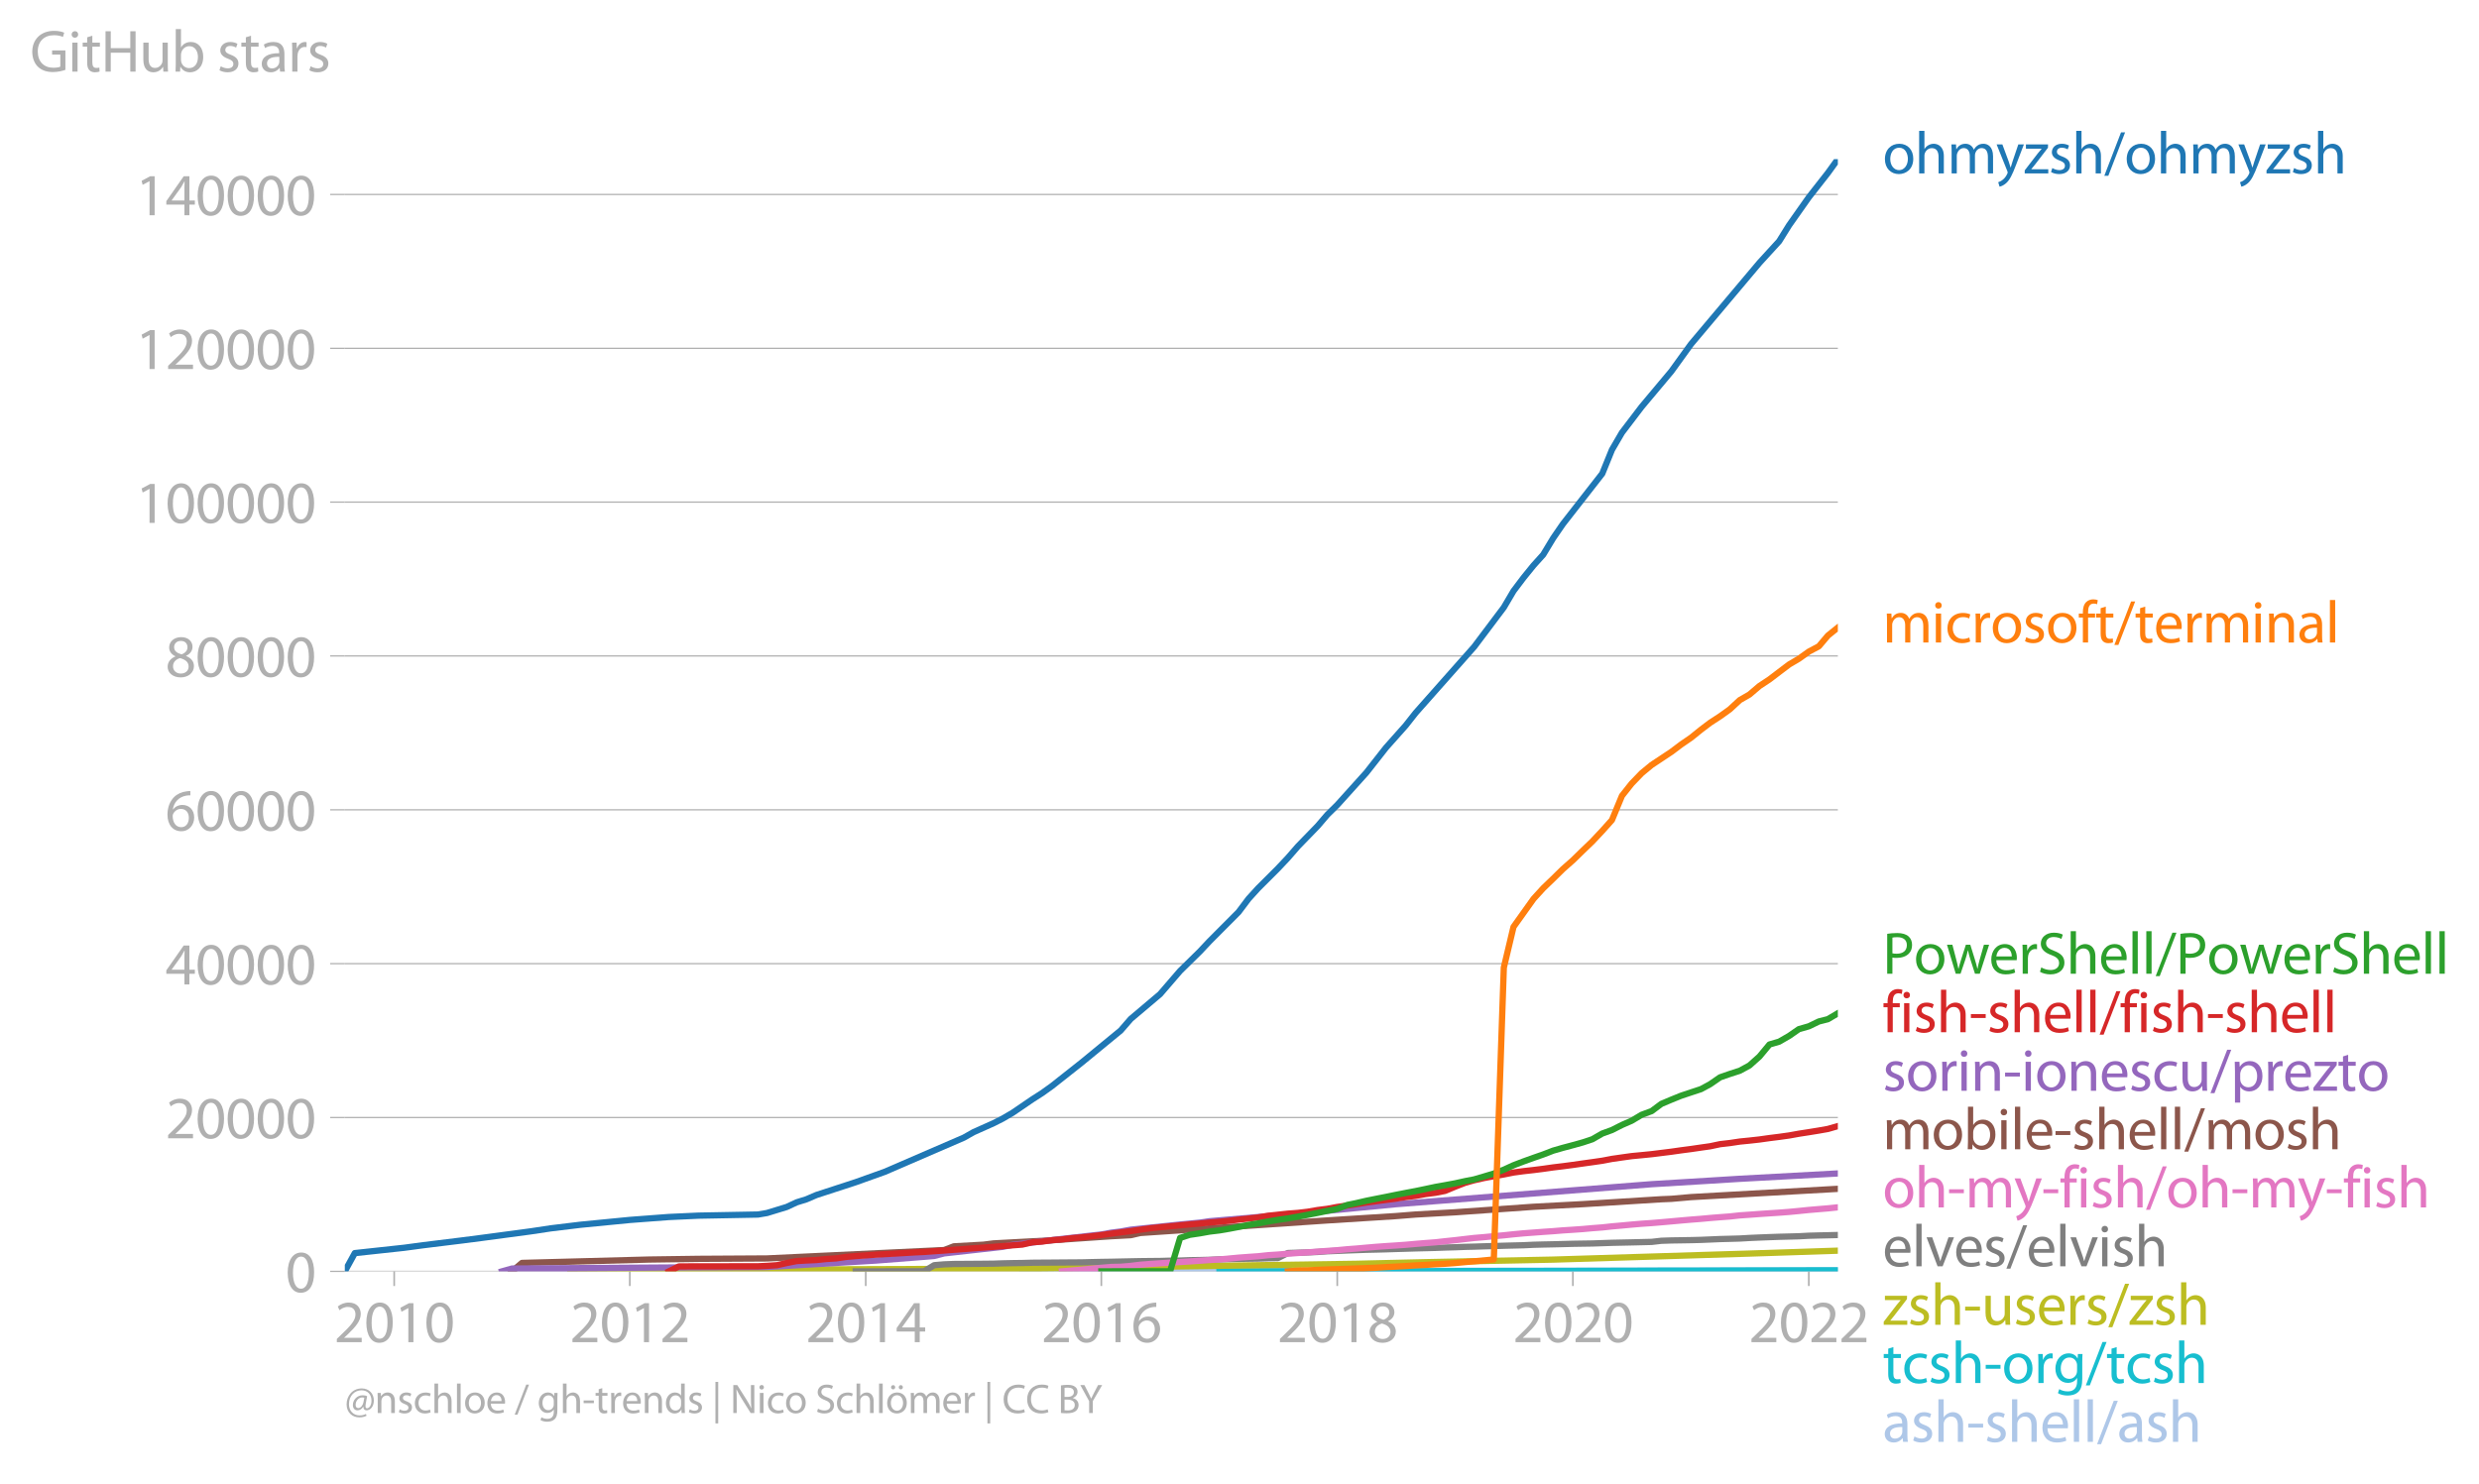 <svg xmlns:xlink="http://www.w3.org/1999/xlink" width="790.604" height="473.26" viewBox="0 0 592.953 354.945" xmlns="http://www.w3.org/2000/svg"><defs><style>*{stroke-linejoin:round;stroke-linecap:butt}</style></defs><g id="figure_1"><path d="M0 354.945h592.953V0H0v354.945z" style="fill:none" id="patch_1"/><g id="axes_1"><path d="M82.476 304.182h357.12V38.07H82.476v266.112z" style="fill:none" id="patch_2"/><g id="matplotlib.axis_1"><g id="xtick_1"><g id="line2d_1"><defs><path id="me3c51af475" d="M0 0v3.5" style="stroke:#b0b0b0;stroke-width:.4"/></defs><use xlink:href="#me3c51af475" x="94.288" y="304.182" style="fill:#b0b0b0;stroke:#b0b0b0;stroke-width:.4"/></g><g style="fill:#b0b0b0" transform="matrix(.14 0 0 -.14 79.924 321.122)" id="text_1"><defs><path id="MyriadPro-Regular-32" d="M2944 0v467H1075v13l333 307c877 845 1434 1466 1434 2234 0 595-378 1209-1274 1209-480 0-890-179-1178-422l180-397c192 160 505 352 883 352 621 0 825-390 825-813-6-627-486-1164-1548-2176L288 346V0h2656z" transform="scale(.016)"/><path id="MyriadPro-Regular-30" d="M1677 4230c-845 0-1447-768-1447-2163C243 691 794-70 1606-70c922 0 1447 780 1447 2195 0 1325-499 2105-1376 2105zm-32-435c582 0 845-672 845-1696 0-1062-276-1734-852-1734-512 0-844 614-844 1696 0 1133 358 1734 851 1734z" transform="scale(.016)"/><path id="MyriadPro-Regular-31" d="M1510 0h544v4160h-480l-908-486 108-429 724 390h12V0z" transform="scale(.016)"/></defs><use xlink:href="#MyriadPro-Regular-32"/><use xlink:href="#MyriadPro-Regular-30" x="51.3"/><use xlink:href="#MyriadPro-Regular-31" x="102.6"/><use xlink:href="#MyriadPro-Regular-30" x="153.9"/></g></g><g id="xtick_2"><use xlink:href="#me3c51af475" x="150.642" y="304.182" style="fill:#b0b0b0;stroke:#b0b0b0;stroke-width:.4" id="line2d_2"/><g style="fill:#b0b0b0" transform="matrix(.14 0 0 -.14 136.28 321.122)" id="text_2"><use xlink:href="#MyriadPro-Regular-32"/><use xlink:href="#MyriadPro-Regular-30" x="51.3"/><use xlink:href="#MyriadPro-Regular-31" x="102.6"/><use xlink:href="#MyriadPro-Regular-32" x="153.9"/></g></g><g id="xtick_3"><use xlink:href="#me3c51af475" x="207.075" y="304.182" style="fill:#b0b0b0;stroke:#b0b0b0;stroke-width:.4" id="line2d_3"/><g style="fill:#b0b0b0" transform="matrix(.14 0 0 -.14 192.711 321.122)" id="text_3"><defs><path id="MyriadPro-Regular-34" d="M2560 0v1133h582v441h-582v2586h-608L96 1504v-371h1933V0h531zM666 1574v13l1017 1415c115 192 218 371 346 614h19c-13-218-19-435-19-653V1574H666z" transform="scale(.016)"/></defs><use xlink:href="#MyriadPro-Regular-32"/><use xlink:href="#MyriadPro-Regular-30" x="51.3"/><use xlink:href="#MyriadPro-Regular-31" x="102.6"/><use xlink:href="#MyriadPro-Regular-34" x="153.9"/></g></g><g id="xtick_4"><use xlink:href="#me3c51af475" x="263.429" y="304.182" style="fill:#b0b0b0;stroke:#b0b0b0;stroke-width:.4" id="line2d_4"/><g style="fill:#b0b0b0" transform="matrix(.14 0 0 -.14 249.066 321.122)" id="text_4"><defs><path id="MyriadPro-Regular-36" d="M2662 4224c-102 0-243-6-409-32-525-64-986-275-1331-614-410-410-704-1056-704-1876C218 621 800-70 1690-70c864 0 1382 704 1382 1465 0 813-518 1344-1254 1344-461 0-807-217-1005-480h-19c96 685 563 1331 1446 1479 160 25 307 32 422 25v461zM1690 365c-589 0-903 505-916 1190 0 103 26 186 64 250 154 301 468 512 807 512 518 0 857-359 857-954s-326-998-806-998h-6z" transform="scale(.016)"/></defs><use xlink:href="#MyriadPro-Regular-32"/><use xlink:href="#MyriadPro-Regular-30" x="51.3"/><use xlink:href="#MyriadPro-Regular-31" x="102.6"/><use xlink:href="#MyriadPro-Regular-36" x="153.9"/></g></g><g id="xtick_5"><use xlink:href="#me3c51af475" x="319.861" y="304.182" style="fill:#b0b0b0;stroke:#b0b0b0;stroke-width:.4" id="line2d_5"/><g style="fill:#b0b0b0" transform="matrix(.14 0 0 -.14 305.498 321.122)" id="text_5"><defs><path id="MyriadPro-Regular-38" d="M1062 2170c-512-218-825-589-825-1114C237 448 762-70 1632-70c794 0 1414 486 1414 1209 0 506-320 871-838 1075v20c512 243 685 620 685 972 0 519-403 1024-1210 1024-729 0-1286-448-1286-1107 0-358 198-717 659-934l6-19zm583-1831c-531 0-851 371-832 794 0 397 262 717 749 857 563-160 915-403 915-908 0-423-327-743-832-743zm6 3488c506 0 704-345 704-678 0-378-275-634-633-755-480 128-794 352-794 768 0 358 256 665 723 665z" transform="scale(.016)"/></defs><use xlink:href="#MyriadPro-Regular-32"/><use xlink:href="#MyriadPro-Regular-30" x="51.3"/><use xlink:href="#MyriadPro-Regular-31" x="102.6"/><use xlink:href="#MyriadPro-Regular-38" x="153.9"/></g></g><g id="xtick_6"><use xlink:href="#me3c51af475" x="376.216" y="304.182" style="fill:#b0b0b0;stroke:#b0b0b0;stroke-width:.4" id="line2d_6"/><g style="fill:#b0b0b0" transform="matrix(.14 0 0 -.14 361.853 321.122)" id="text_6"><use xlink:href="#MyriadPro-Regular-32"/><use xlink:href="#MyriadPro-Regular-30" x="51.3"/><use xlink:href="#MyriadPro-Regular-32" x="102.6"/><use xlink:href="#MyriadPro-Regular-30" x="153.9"/></g></g><g id="xtick_7"><use xlink:href="#me3c51af475" x="432.648" y="304.182" style="fill:#b0b0b0;stroke:#b0b0b0;stroke-width:.4" id="line2d_7"/><g style="fill:#b0b0b0" transform="matrix(.14 0 0 -.14 418.285 321.122)" id="text_7"><use xlink:href="#MyriadPro-Regular-32"/><use xlink:href="#MyriadPro-Regular-30" x="51.3"/><use xlink:href="#MyriadPro-Regular-32" x="102.6"/><use xlink:href="#MyriadPro-Regular-32" x="153.9"/></g></g></g><g id="matplotlib.axis_2"><g id="ytick_1"><path d="M82.476 304.182h357.12" clip-path="url(#pe8c9950549)" style="fill:none;stroke:#b0b0b0;stroke-width:.3;stroke-linecap:square" id="line2d_8"/><g id="line2d_9"><defs><path id="m5cccddf9e4" d="M0 0h-3.5" style="stroke:#b0b0b0;stroke-width:.3"/></defs><use xlink:href="#m5cccddf9e4" x="82.476" y="304.182" style="fill:#b0b0b0;stroke:#b0b0b0;stroke-width:.3"/></g><use xlink:href="#MyriadPro-Regular-30" style="fill:#b0b0b0" transform="matrix(.14 0 0 -.14 68.295 309.152)" id="text_8"/></g><g id="ytick_2"><path d="M82.476 267.373h357.12" clip-path="url(#pe8c9950549)" style="fill:none;stroke:#b0b0b0;stroke-width:.3;stroke-linecap:square" id="line2d_10"/><use xlink:href="#m5cccddf9e4" x="82.476" y="267.373" style="fill:#b0b0b0;stroke:#b0b0b0;stroke-width:.3" id="line2d_11"/><g style="fill:#b0b0b0" transform="matrix(.14 0 0 -.14 39.568 272.343)" id="text_9"><use xlink:href="#MyriadPro-Regular-32"/><use xlink:href="#MyriadPro-Regular-30" x="51.3"/><use xlink:href="#MyriadPro-Regular-30" x="102.6"/><use xlink:href="#MyriadPro-Regular-30" x="153.9"/><use xlink:href="#MyriadPro-Regular-30" x="205.2"/></g></g><g id="ytick_3"><path d="M82.476 230.565h357.12" clip-path="url(#pe8c9950549)" style="fill:none;stroke:#b0b0b0;stroke-width:.3;stroke-linecap:square" id="line2d_12"/><use xlink:href="#m5cccddf9e4" x="82.476" y="230.565" style="fill:#b0b0b0;stroke:#b0b0b0;stroke-width:.3" id="line2d_13"/><g style="fill:#b0b0b0" transform="matrix(.14 0 0 -.14 39.568 235.535)" id="text_10"><use xlink:href="#MyriadPro-Regular-34"/><use xlink:href="#MyriadPro-Regular-30" x="51.3"/><use xlink:href="#MyriadPro-Regular-30" x="102.6"/><use xlink:href="#MyriadPro-Regular-30" x="153.9"/><use xlink:href="#MyriadPro-Regular-30" x="205.2"/></g></g><g id="ytick_4"><path d="M82.476 193.756h357.12" clip-path="url(#pe8c9950549)" style="fill:none;stroke:#b0b0b0;stroke-width:.3;stroke-linecap:square" id="line2d_14"/><use xlink:href="#m5cccddf9e4" x="82.476" y="193.756" style="fill:#b0b0b0;stroke:#b0b0b0;stroke-width:.3" id="line2d_15"/><g style="fill:#b0b0b0" transform="matrix(.14 0 0 -.14 39.568 198.726)" id="text_11"><use xlink:href="#MyriadPro-Regular-36"/><use xlink:href="#MyriadPro-Regular-30" x="51.3"/><use xlink:href="#MyriadPro-Regular-30" x="102.6"/><use xlink:href="#MyriadPro-Regular-30" x="153.9"/><use xlink:href="#MyriadPro-Regular-30" x="205.2"/></g></g><g id="ytick_5"><path d="M82.476 156.948h357.12" clip-path="url(#pe8c9950549)" style="fill:none;stroke:#b0b0b0;stroke-width:.3;stroke-linecap:square" id="line2d_16"/><use xlink:href="#m5cccddf9e4" x="82.476" y="156.948" style="fill:#b0b0b0;stroke:#b0b0b0;stroke-width:.3" id="line2d_17"/><g style="fill:#b0b0b0" transform="matrix(.14 0 0 -.14 39.568 161.918)" id="text_12"><use xlink:href="#MyriadPro-Regular-38"/><use xlink:href="#MyriadPro-Regular-30" x="51.3"/><use xlink:href="#MyriadPro-Regular-30" x="102.6"/><use xlink:href="#MyriadPro-Regular-30" x="153.9"/><use xlink:href="#MyriadPro-Regular-30" x="205.2"/></g></g><g id="ytick_6"><path d="M82.476 120.14h357.12" clip-path="url(#pe8c9950549)" style="fill:none;stroke:#b0b0b0;stroke-width:.3;stroke-linecap:square" id="line2d_18"/><use xlink:href="#m5cccddf9e4" x="82.476" y="120.14" style="fill:#b0b0b0;stroke:#b0b0b0;stroke-width:.3" id="line2d_19"/><g style="fill:#b0b0b0" transform="matrix(.14 0 0 -.14 32.387 125.11)" id="text_13"><use xlink:href="#MyriadPro-Regular-31"/><use xlink:href="#MyriadPro-Regular-30" x="51.3"/><use xlink:href="#MyriadPro-Regular-30" x="102.6"/><use xlink:href="#MyriadPro-Regular-30" x="153.9"/><use xlink:href="#MyriadPro-Regular-30" x="205.2"/><use xlink:href="#MyriadPro-Regular-30" x="256.5"/></g></g><g id="ytick_7"><path d="M82.476 83.331h357.12" clip-path="url(#pe8c9950549)" style="fill:none;stroke:#b0b0b0;stroke-width:.3;stroke-linecap:square" id="line2d_20"/><use xlink:href="#m5cccddf9e4" x="82.476" y="83.331" style="fill:#b0b0b0;stroke:#b0b0b0;stroke-width:.3" id="line2d_21"/><g style="fill:#b0b0b0" transform="matrix(.14 0 0 -.14 32.387 88.301)" id="text_14"><use xlink:href="#MyriadPro-Regular-31"/><use xlink:href="#MyriadPro-Regular-32" x="51.3"/><use xlink:href="#MyriadPro-Regular-30" x="102.6"/><use xlink:href="#MyriadPro-Regular-30" x="153.9"/><use xlink:href="#MyriadPro-Regular-30" x="205.2"/><use xlink:href="#MyriadPro-Regular-30" x="256.5"/></g></g><g id="ytick_8"><path d="M82.476 46.523h357.12" clip-path="url(#pe8c9950549)" style="fill:none;stroke:#b0b0b0;stroke-width:.3;stroke-linecap:square" id="line2d_22"/><use xlink:href="#m5cccddf9e4" x="82.476" y="46.523" style="fill:#b0b0b0;stroke:#b0b0b0;stroke-width:.3" id="line2d_23"/><g style="fill:#b0b0b0" transform="matrix(.14 0 0 -.14 32.387 51.493)" id="text_15"><use xlink:href="#MyriadPro-Regular-31"/><use xlink:href="#MyriadPro-Regular-34" x="51.3"/><use xlink:href="#MyriadPro-Regular-30" x="102.6"/><use xlink:href="#MyriadPro-Regular-30" x="153.9"/><use xlink:href="#MyriadPro-Regular-30" x="205.2"/><use xlink:href="#MyriadPro-Regular-30" x="256.5"/></g></g><g style="fill:#b0b0b0" transform="matrix(.14 0 0 -.14 7.2 17.14)" id="text_16"><defs><path id="MyriadPro-Regular-47" d="M3770 2266H2349v-448h877V531c-128-64-378-115-743-115-1005 0-1664 646-1664 1741 0 1081 685 1734 1735 1734 435 0 723-83 953-185l135 454c-186 90-576 198-1076 198-1446 0-2329-940-2336-2227 0-672 231-1248 602-1606 422-403 960-570 1613-570 582 0 1075 147 1325 237v2074z" transform="scale(.016)"/><path id="MyriadPro-Regular-69" d="M1030 0v3098H467V0h563zM749 4320c-205 0-352-154-352-352 0-192 141-346 339-346 224 0 365 154 358 346 0 198-134 352-345 352z" transform="scale(.016)"/><path id="MyriadPro-Regular-74" d="M595 3667v-569H115v-429h480V979c0-365 58-640 218-806C947 19 1158-70 1421-70c217 0 390 38 499 83l-26 422c-83-25-172-38-326-38-314 0-422 217-422 601v1671h806v429h-806v742l-551-173z" transform="scale(.016)"/><path id="MyriadPro-Regular-48" d="M486 4314V0h557v2022h2087V0h563v4314h-563V2509H1043v1805H486z" transform="scale(.016)"/><path id="MyriadPro-Regular-75" d="M3059 3098h-563V1197c0-103-19-205-51-288-103-250-365-512-743-512-512 0-691 397-691 985v1716H448V1286C448 198 1030-70 1517-70c550 0 877 326 1024 576h13l32-506h499c-19 243-26 525-26 845v2253z" transform="scale(.016)"/><path id="MyriadPro-Regular-62" d="M467 800c0-275-13-589-25-800h486l26 512h19c230-410 589-582 1037-582 691 0 1388 550 1388 1657 7 941-537 1581-1305 1581-499 0-858-224-1056-570h-13v1946H467V800zm557 998c0 90 19 167 32 231 115 429 474 691 858 691 601 0 921-531 921-1152 0-710-352-1190-941-1190-409 0-736 268-844 659-13 64-26 134-26 205v556z" transform="scale(.016)"/><path id="MyriadPro-Regular-73" d="M250 147C467 19 781-70 1120-70c736 0 1158 390 1158 934 0 461-275 730-812 934-404 154-589 269-589 525 0 231 185 423 518 423 288 0 512-103 634-180l141 410c-173 102-448 192-762 192-666 0-1069-410-1069-909 0-371 263-678 819-877 416-153 576-300 576-569 0-256-192-461-601-461-282 0-576 115-743 224L250 147z" transform="scale(.016)"/><path id="MyriadPro-Regular-61" d="M2643 1901c0 621-230 1267-1177 1267-391 0-762-109-1018-275l128-371c218 140 518 230 806 230 634 0 704-461 704-717v-64C890 1978 224 1568 224 819c0-448 320-889 947-889 442 0 775 217 947 460h20l44-390h512c-38 211-51 474-51 742v1159zm-544-858c0-57-13-121-32-179-89-262-345-518-749-518-288 0-531 172-531 537 0 602 698 711 1312 698v-538z" transform="scale(.016)"/><path id="MyriadPro-Regular-72" d="M467 0h557v1651c0 96 13 186 26 263 76 422 358 723 755 723 77 0 134-7 192-19v531c-51 13-96 19-160 19-378 0-717-262-858-678h-25l-20 608H442c19-288 25-602 25-967V0z" transform="scale(.016)"/></defs><use xlink:href="#MyriadPro-Regular-47"/><use xlink:href="#MyriadPro-Regular-69" x="64.6"/><use xlink:href="#MyriadPro-Regular-74" x="88"/><use xlink:href="#MyriadPro-Regular-48" x="121.1"/><use xlink:href="#MyriadPro-Regular-75" x="186.3"/><use xlink:href="#MyriadPro-Regular-62" x="241.4"/><use xlink:href="#MyriadPro-Regular-20" x="298.3"/><use xlink:href="#MyriadPro-Regular-73" x="319.5"/><use xlink:href="#MyriadPro-Regular-74" x="359.1"/><use xlink:href="#MyriadPro-Regular-61" x="392.2"/><use xlink:href="#MyriadPro-Regular-72" x="440.4"/><use xlink:href="#MyriadPro-Regular-73" x="473.1"/></g></g><path d="m244.516 304.182 2.393-.002h11.811l2.316-.002h4.787l2.238-.004 2.393-.079h4.71l2.316-.002 2.393-.001h4.709l2.393-.006 2.316-.002 2.393-.002 2.393-.002 2.162-.001 2.393-.002 2.316-.002 2.393-.002 2.316-.004 2.393-.003h2.393l2.316-.002 2.393-.002 2.316-.002 2.393-.002 2.394-.001 2.161-.006 2.393-.005 2.316-.004H338.621l2.316-.002 2.393-.004h2.316l2.393-.002 2.393-.001h4.555l2.316-.002 2.393-.004h2.316l2.393-.002 2.393-.002 2.316-.001h2.393l2.316-.002 2.393-.002h2.393l2.24-.004 2.392-.003h2.316l2.393-.006 2.316-.002 2.394-.002 2.393-.005 2.316-.004h2.393l2.316-.002 2.393-.002 2.393-.003 2.162-.006 2.393-.005 2.316-.002 2.393-.004 2.316-.002h2.393l2.393-.003 2.316-.002 2.393-.002 2.316-.002 2.393-.002 2.394-.007h2.161l2.393-.002" clip-path="url(#pe8c9950549)" style="fill:none;stroke:#aec7e8;stroke-width:1.5;stroke-linecap:square" id="line2d_24"/><path d="m291.684 304.182 2.393-.002 2.162-.002h2.393l2.316-.002 2.393-.003h2.316l2.393-.006h2.393l2.316-.002 2.393-.005 2.316-.01 2.393-.001 2.394-.004 2.161-.002 2.393-.002 2.316-.002 2.393-.005h7.103l2.316-.004 2.393-.005 2.316-.006 2.393-.01 2.393-.003 2.162-.005 2.393-.002 2.316-.004 2.393-.007 2.316-.004 2.393-.002 2.393-.002 2.316-.003 2.393-.008 2.316-.003 2.393-.004 2.393-.005 2.24-.004 2.392-.007 2.316-.002 2.393-.008 2.316-.002 2.394-.009 2.393-.01 2.316-.003 2.393-.001 2.316-.002 2.393-.002 2.393-.013 2.162-.007 2.393-.006 2.316-.004 2.393-.009 2.316-.005 2.393-.006 2.393-.004 2.316-.005 2.393-.004 2.316-.01 2.393-.003 2.394-.003 2.161-.004 2.393-.004" clip-path="url(#pe8c9950549)" style="fill:none;stroke:#17becf;stroke-width:1.5;stroke-linecap:square" id="line2d_25"/><path d="m136.438 304.182 2.393-.29 96.421-.323 25.784-.276 63.38-.919 16.52-.386 30.571-.615 35.357-1.09 11.58-.353 21.152-.697h0" clip-path="url(#pe8c9950549)" style="fill:none;stroke:#bcbd22;stroke-width:1.5;stroke-linecap:square" id="line2d_26"/><g style="fill:#1f77b4" transform="matrix(.14 0 0 -.14 450.31 41.493)" id="text_17"><defs><path id="MyriadPro-Regular-6f" d="M1779 3168c-857 0-1536-608-1536-1645C243 544 890-70 1728-70c749 0 1542 499 1542 1644 0 948-601 1594-1491 1594zm-13-422c666 0 928-666 928-1191 0-697-403-1203-940-1203-551 0-941 512-941 1190 0 589 288 1204 953 1204z" transform="scale(.016)"/><path id="MyriadPro-Regular-68" d="M467 0h563v1869c0 109 7 192 39 269 102 307 390 563 755 563 531 0 717-423 717-922V0h563v1843c0 1069-666 1325-1082 1325-211 0-409-64-576-160-172-96-313-237-403-397h-13v1933H467V0z" transform="scale(.016)"/><path id="MyriadPro-Regular-6d" d="M467 0h551v1869c0 96 12 192 44 275 90 282 346 563 698 563 429 0 646-358 646-851V0h551v1914c0 102 19 204 45 281 96 275 345 512 665 512 455 0 672-358 672-953V0h551v1824c0 1075-608 1344-1018 1344-294 0-499-77-685-218-128-96-249-230-345-403h-13c-135 365-455 621-877 621-512 0-800-275-973-570h-19l-26 500H442c19-256 25-519 25-839V0z" transform="scale(.016)"/><path id="MyriadPro-Regular-79" d="M58 3098 1203 243c26-70 39-115 39-147s-20-77-45-134c-128-288-320-506-474-628-166-140-352-230-493-275l141-473c141 25 416 121 691 364 384 333 660 877 1063 1940l845 2208h-596l-614-1818c-77-224-141-461-198-646h-13c-51 185-128 428-199 633L672 3098H58z" transform="scale(.016)"/><path id="MyriadPro-Regular-7a" d="M115 0h2515v448H819v13c141 160 269 313 397 486l1382 1799 7 352H243v-455h1677v-13c-141-166-269-313-403-480L115 326V0z" transform="scale(.016)"/><path id="MyriadPro-Regular-2f" d="m422-256 1792 4640h-435L-6-256h428z" transform="scale(.016)"/></defs><use xlink:href="#MyriadPro-Regular-6f"/><use xlink:href="#MyriadPro-Regular-68" x="54.9"/><use xlink:href="#MyriadPro-Regular-6d" x="110.4"/><use xlink:href="#MyriadPro-Regular-79" x="193.8"/><use xlink:href="#MyriadPro-Regular-7a" x="240.9"/><use xlink:href="#MyriadPro-Regular-73" x="283.7"/><use xlink:href="#MyriadPro-Regular-68" x="323.3"/><use xlink:href="#MyriadPro-Regular-2f" x="378.8"/><use xlink:href="#MyriadPro-Regular-6f" x="413.1"/><use xlink:href="#MyriadPro-Regular-68" x="468"/><use xlink:href="#MyriadPro-Regular-6d" x="523.5"/><use xlink:href="#MyriadPro-Regular-79" x="606.9"/><use xlink:href="#MyriadPro-Regular-7a" x="654"/><use xlink:href="#MyriadPro-Regular-73" x="696.8"/><use xlink:href="#MyriadPro-Regular-68" x="736.4"/></g><g style="fill:#ff7f0e" transform="matrix(.14 0 0 -.14 450.31 153.732)" id="text_18"><defs><path id="MyriadPro-Regular-63" d="M2579 538c-160-71-371-154-691-154-614 0-1075 442-1075 1158 0 647 384 1172 1094 1172 307 0 519-71 653-148l128 436c-154 76-448 160-781 160-1011 0-1664-692-1664-1645C243 570 851-70 1786-70c416 0 742 108 889 185l-96 423z" transform="scale(.016)"/><path id="MyriadPro-Regular-66" d="M1082 0v2669h748v429h-748v166c0 474 121 896 601 896 160 0 275-32 359-70l76 435c-108 45-281 89-480 89-262 0-544-83-755-288-262-249-358-646-358-1081v-147H90v-429h435V0h557z" transform="scale(.016)"/><path id="MyriadPro-Regular-65" d="M2957 1446c6 58 19 148 19 263 0 569-269 1459-1280 1459-902 0-1453-736-1453-1670C243 563 813-70 1766-70c493 0 832 108 1031 198l-96 403c-211-89-455-160-858-160-563 0-1049 314-1062 1075h2176zM787 1850c45 390 295 915 864 915 634 0 787-557 781-915H787z" transform="scale(.016)"/><path id="MyriadPro-Regular-6e" d="M467 0h563v1862c0 96 13 192 39 263 96 313 384 576 755 576 531 0 717-416 717-915V0h563v1850c0 1062-666 1318-1094 1318-512 0-871-288-1024-582h-13l-32 512H442c19-256 25-519 25-839V0z" transform="scale(.016)"/><path id="MyriadPro-Regular-6c" d="M467 0h563v4544H467V0z" transform="scale(.016)"/></defs><use xlink:href="#MyriadPro-Regular-6d"/><use xlink:href="#MyriadPro-Regular-69" x="83.4"/><use xlink:href="#MyriadPro-Regular-63" x="106.8"/><use xlink:href="#MyriadPro-Regular-72" x="151.6"/><use xlink:href="#MyriadPro-Regular-6f" x="184.3"/><use xlink:href="#MyriadPro-Regular-73" x="239.2"/><use xlink:href="#MyriadPro-Regular-6f" x="278.8"/><use xlink:href="#MyriadPro-Regular-66" x="333.7"/><use xlink:href="#MyriadPro-Regular-74" x="362.9"/><use xlink:href="#MyriadPro-Regular-2f" x="396"/><use xlink:href="#MyriadPro-Regular-74" x="430.3"/><use xlink:href="#MyriadPro-Regular-65" x="463.4"/><use xlink:href="#MyriadPro-Regular-72" x="513.5"/><use xlink:href="#MyriadPro-Regular-6d" x="546.2"/><use xlink:href="#MyriadPro-Regular-69" x="629.6"/><use xlink:href="#MyriadPro-Regular-6e" x="653"/><use xlink:href="#MyriadPro-Regular-61" x="708.5"/><use xlink:href="#MyriadPro-Regular-6c" x="756.7"/></g><g style="fill:#2ca02c" transform="matrix(.14 0 0 -.14 450.31 232.973)" id="text_19"><defs><path id="MyriadPro-Regular-50" d="M486 0h557v1728c128-32 282-38 448-38 544 0 1024 160 1319 473 217 224 332 531 332 922 0 384-140 697-377 902-256 231-659 359-1210 359-448 0-800-39-1069-84V0zm557 3859c96 26 282 45 525 45 614 0 1018-275 1018-845 0-595-410-921-1082-921-186 0-339 12-461 44v1677z" transform="scale(.016)"/><path id="MyriadPro-Regular-77" d="M115 3098 1050 0h512l499 1472c109 333 205 653 281 1024h13c77-365 167-672 275-1018L3104 0h512l998 3098h-556l-442-1556c-102-364-186-691-237-1004h-19c-70 313-160 640-275 1011l-480 1549h-474l-505-1575c-103-339-205-672-276-985h-19c-57 320-141 640-230 985L691 3098H115z" transform="scale(.016)"/><path id="MyriadPro-Regular-53" d="M269 211C499 58 954-70 1370-70c1017 0 1510 582 1510 1248 0 633-371 985-1101 1267-595 230-857 429-857 832 0 294 224 646 812 646 391 0 679-128 820-205l153 455c-192 109-512 211-953 211-839 0-1396-499-1396-1171 0-608 436-973 1140-1223 582-224 812-454 812-857 0-435-332-736-902-736-384 0-749 128-998 281L269 211z" transform="scale(.016)"/></defs><use xlink:href="#MyriadPro-Regular-50"/><use xlink:href="#MyriadPro-Regular-6f" x="53.2"/><use xlink:href="#MyriadPro-Regular-77" x="108.1"/><use xlink:href="#MyriadPro-Regular-65" x="181.7"/><use xlink:href="#MyriadPro-Regular-72" x="231.8"/><use xlink:href="#MyriadPro-Regular-53" x="264.5"/><use xlink:href="#MyriadPro-Regular-68" x="313.8"/><use xlink:href="#MyriadPro-Regular-65" x="369.3"/><use xlink:href="#MyriadPro-Regular-6c" x="419.4"/><use xlink:href="#MyriadPro-Regular-6c" x="443"/><use xlink:href="#MyriadPro-Regular-2f" x="466.6"/><use xlink:href="#MyriadPro-Regular-50" x="500.9"/><use xlink:href="#MyriadPro-Regular-6f" x="554.1"/><use xlink:href="#MyriadPro-Regular-77" x="609"/><use xlink:href="#MyriadPro-Regular-65" x="682.6"/><use xlink:href="#MyriadPro-Regular-72" x="732.7"/><use xlink:href="#MyriadPro-Regular-53" x="765.4"/><use xlink:href="#MyriadPro-Regular-68" x="814.7"/><use xlink:href="#MyriadPro-Regular-65" x="870.2"/><use xlink:href="#MyriadPro-Regular-6c" x="920.3"/><use xlink:href="#MyriadPro-Regular-6c" x="943.9"/></g><g style="fill:#d62728" transform="matrix(.14 0 0 -.14 450.31 246.973)" id="text_20"><defs><path id="MyriadPro-Regular-2d" d="M192 1939v-416h1581v416H192z" transform="scale(.016)"/></defs><use xlink:href="#MyriadPro-Regular-66"/><use xlink:href="#MyriadPro-Regular-69" x="29.2"/><use xlink:href="#MyriadPro-Regular-73" x="52.6"/><use xlink:href="#MyriadPro-Regular-68" x="92.2"/><use xlink:href="#MyriadPro-Regular-2d" x="147.7"/><use xlink:href="#MyriadPro-Regular-73" x="178.4"/><use xlink:href="#MyriadPro-Regular-68" x="218"/><use xlink:href="#MyriadPro-Regular-65" x="273.5"/><use xlink:href="#MyriadPro-Regular-6c" x="323.6"/><use xlink:href="#MyriadPro-Regular-6c" x="347.2"/><use xlink:href="#MyriadPro-Regular-2f" x="370.8"/><use xlink:href="#MyriadPro-Regular-66" x="405.1"/><use xlink:href="#MyriadPro-Regular-69" x="434.3"/><use xlink:href="#MyriadPro-Regular-73" x="457.7"/><use xlink:href="#MyriadPro-Regular-68" x="497.3"/><use xlink:href="#MyriadPro-Regular-2d" x="552.8"/><use xlink:href="#MyriadPro-Regular-73" x="583.5"/><use xlink:href="#MyriadPro-Regular-68" x="623.1"/><use xlink:href="#MyriadPro-Regular-65" x="678.6"/><use xlink:href="#MyriadPro-Regular-6c" x="728.7"/><use xlink:href="#MyriadPro-Regular-6c" x="752.3"/></g><g style="fill:#9467bd" transform="matrix(.14 0 0 -.14 450.31 260.973)" id="text_21"><defs><path id="MyriadPro-Regular-70" d="M467-1267h557V416h13c185-307 544-486 953-486 730 0 1408 550 1408 1664 0 940-563 1574-1312 1574-505 0-870-224-1100-602h-13l-26 532H442c12-295 25-615 25-1012v-3353zm557 3059c0 77 19 160 38 230 109 423 468 698 852 698 595 0 921-531 921-1152 0-710-345-1197-941-1197-403 0-742 269-844 659-13 71-26 148-26 231v531z" transform="scale(.016)"/></defs><use xlink:href="#MyriadPro-Regular-73"/><use xlink:href="#MyriadPro-Regular-6f" x="39.6"/><use xlink:href="#MyriadPro-Regular-72" x="94.5"/><use xlink:href="#MyriadPro-Regular-69" x="127.2"/><use xlink:href="#MyriadPro-Regular-6e" x="150.6"/><use xlink:href="#MyriadPro-Regular-2d" x="206.1"/><use xlink:href="#MyriadPro-Regular-69" x="236.8"/><use xlink:href="#MyriadPro-Regular-6f" x="260.2"/><use xlink:href="#MyriadPro-Regular-6e" x="315.1"/><use xlink:href="#MyriadPro-Regular-65" x="370.6"/><use xlink:href="#MyriadPro-Regular-73" x="420.7"/><use xlink:href="#MyriadPro-Regular-63" x="460.3"/><use xlink:href="#MyriadPro-Regular-75" x="505.1"/><use xlink:href="#MyriadPro-Regular-2f" x="560.2"/><use xlink:href="#MyriadPro-Regular-70" x="594.5"/><use xlink:href="#MyriadPro-Regular-72" x="651.4"/><use xlink:href="#MyriadPro-Regular-65" x="684.1"/><use xlink:href="#MyriadPro-Regular-7a" x="734.2"/><use xlink:href="#MyriadPro-Regular-74" x="777"/><use xlink:href="#MyriadPro-Regular-6f" x="810.1"/></g><g style="fill:#8c564b" transform="matrix(.14 0 0 -.14 450.31 274.973)" id="text_22"><use xlink:href="#MyriadPro-Regular-6d"/><use xlink:href="#MyriadPro-Regular-6f" x="83.4"/><use xlink:href="#MyriadPro-Regular-62" x="138.3"/><use xlink:href="#MyriadPro-Regular-69" x="195.2"/><use xlink:href="#MyriadPro-Regular-6c" x="218.6"/><use xlink:href="#MyriadPro-Regular-65" x="242.2"/><use xlink:href="#MyriadPro-Regular-2d" x="292.3"/><use xlink:href="#MyriadPro-Regular-73" x="323"/><use xlink:href="#MyriadPro-Regular-68" x="362.6"/><use xlink:href="#MyriadPro-Regular-65" x="418.1"/><use xlink:href="#MyriadPro-Regular-6c" x="468.2"/><use xlink:href="#MyriadPro-Regular-6c" x="491.8"/><use xlink:href="#MyriadPro-Regular-2f" x="515.4"/><use xlink:href="#MyriadPro-Regular-6d" x="549.7"/><use xlink:href="#MyriadPro-Regular-6f" x="633.1"/><use xlink:href="#MyriadPro-Regular-73" x="688"/><use xlink:href="#MyriadPro-Regular-68" x="727.6"/></g><g style="fill:#e377c2" transform="matrix(.14 0 0 -.14 450.31 288.89)" id="text_23"><use xlink:href="#MyriadPro-Regular-6f"/><use xlink:href="#MyriadPro-Regular-68" x="54.9"/><use xlink:href="#MyriadPro-Regular-2d" x="110.4"/><use xlink:href="#MyriadPro-Regular-6d" x="141.1"/><use xlink:href="#MyriadPro-Regular-79" x="224.5"/><use xlink:href="#MyriadPro-Regular-2d" x="271.6"/><use xlink:href="#MyriadPro-Regular-66" x="302.3"/><use xlink:href="#MyriadPro-Regular-69" x="331.5"/><use xlink:href="#MyriadPro-Regular-73" x="354.9"/><use xlink:href="#MyriadPro-Regular-68" x="394.5"/><use xlink:href="#MyriadPro-Regular-2f" x="450"/><use xlink:href="#MyriadPro-Regular-6f" x="484.3"/><use xlink:href="#MyriadPro-Regular-68" x="539.2"/><use xlink:href="#MyriadPro-Regular-2d" x="594.7"/><use xlink:href="#MyriadPro-Regular-6d" x="625.4"/><use xlink:href="#MyriadPro-Regular-79" x="708.8"/><use xlink:href="#MyriadPro-Regular-2d" x="755.9"/><use xlink:href="#MyriadPro-Regular-66" x="786.6"/><use xlink:href="#MyriadPro-Regular-69" x="815.8"/><use xlink:href="#MyriadPro-Regular-73" x="839.2"/><use xlink:href="#MyriadPro-Regular-68" x="878.8"/></g><g style="fill:#7f7f7f" transform="matrix(.14 0 0 -.14 450.31 302.973)" id="text_24"><defs><path id="MyriadPro-Regular-76" d="M83 3098 1261 0h537l1216 3098h-588l-602-1741c-102-282-192-538-262-794h-20c-64 256-147 512-249 794L685 3098H83z" transform="scale(.016)"/></defs><use xlink:href="#MyriadPro-Regular-65"/><use xlink:href="#MyriadPro-Regular-6c" x="50.1"/><use xlink:href="#MyriadPro-Regular-76" x="73.7"/><use xlink:href="#MyriadPro-Regular-65" x="121.8"/><use xlink:href="#MyriadPro-Regular-73" x="171.9"/><use xlink:href="#MyriadPro-Regular-2f" x="211.5"/><use xlink:href="#MyriadPro-Regular-65" x="245.8"/><use xlink:href="#MyriadPro-Regular-6c" x="295.9"/><use xlink:href="#MyriadPro-Regular-76" x="319.5"/><use xlink:href="#MyriadPro-Regular-69" x="367.6"/><use xlink:href="#MyriadPro-Regular-73" x="391"/><use xlink:href="#MyriadPro-Regular-68" x="430.6"/></g><g style="fill:#bcbd22" transform="matrix(.14 0 0 -.14 450.31 316.973)" id="text_25"><use xlink:href="#MyriadPro-Regular-7a"/><use xlink:href="#MyriadPro-Regular-73" x="42.8"/><use xlink:href="#MyriadPro-Regular-68" x="82.4"/><use xlink:href="#MyriadPro-Regular-2d" x="137.9"/><use xlink:href="#MyriadPro-Regular-75" x="168.6"/><use xlink:href="#MyriadPro-Regular-73" x="223.7"/><use xlink:href="#MyriadPro-Regular-65" x="263.3"/><use xlink:href="#MyriadPro-Regular-72" x="313.4"/><use xlink:href="#MyriadPro-Regular-73" x="346.1"/><use xlink:href="#MyriadPro-Regular-2f" x="385.7"/><use xlink:href="#MyriadPro-Regular-7a" x="420"/><use xlink:href="#MyriadPro-Regular-73" x="462.8"/><use xlink:href="#MyriadPro-Regular-68" x="502.4"/></g><g style="fill:#17becf" transform="matrix(.14 0 0 -.14 450.31 330.896)" id="text_26"><defs><path id="MyriadPro-Regular-67" d="M3110 2246c0 378 13 628 26 852h-493l-25-468h-13c-135 256-429 538-967 538-710 0-1395-595-1395-1645C243 666 794 13 1562 13c480 0 812 230 985 518h13V186c0-781-422-1082-998-1082-384 0-704 115-909 243l-141-429c250-166 659-256 1030-256 391 0 826 90 1127 372 301 268 441 704 441 1414v1798zm-556-928c0-96-13-204-45-300-122-359-435-576-781-576-608 0-915 505-915 1113 0 717 384 1171 921 1171 410 0 685-268 788-595 25-77 32-160 32-256v-557z" transform="scale(.016)"/></defs><use xlink:href="#MyriadPro-Regular-74"/><use xlink:href="#MyriadPro-Regular-63" x="33.1"/><use xlink:href="#MyriadPro-Regular-73" x="77.9"/><use xlink:href="#MyriadPro-Regular-68" x="117.5"/><use xlink:href="#MyriadPro-Regular-2d" x="173"/><use xlink:href="#MyriadPro-Regular-6f" x="203.7"/><use xlink:href="#MyriadPro-Regular-72" x="258.6"/><use xlink:href="#MyriadPro-Regular-67" x="291.3"/><use xlink:href="#MyriadPro-Regular-2f" x="347.2"/><use xlink:href="#MyriadPro-Regular-74" x="381.5"/><use xlink:href="#MyriadPro-Regular-63" x="414.6"/><use xlink:href="#MyriadPro-Regular-73" x="459.4"/><use xlink:href="#MyriadPro-Regular-68" x="499"/></g><g style="fill:#aec7e8" transform="matrix(.14 0 0 -.14 450.31 344.973)" id="text_27"><use xlink:href="#MyriadPro-Regular-61"/><use xlink:href="#MyriadPro-Regular-73" x="48.2"/><use xlink:href="#MyriadPro-Regular-68" x="87.8"/><use xlink:href="#MyriadPro-Regular-2d" x="143.3"/><use xlink:href="#MyriadPro-Regular-73" x="174"/><use xlink:href="#MyriadPro-Regular-68" x="213.6"/><use xlink:href="#MyriadPro-Regular-65" x="269.1"/><use xlink:href="#MyriadPro-Regular-6c" x="319.2"/><use xlink:href="#MyriadPro-Regular-6c" x="342.8"/><use xlink:href="#MyriadPro-Regular-2f" x="366.4"/><use xlink:href="#MyriadPro-Regular-61" x="400.7"/><use xlink:href="#MyriadPro-Regular-73" x="448.9"/><use xlink:href="#MyriadPro-Regular-68" x="488.5"/></g><g style="fill:#b0b0b0" transform="matrix(.097 0 0 -.097 82.476 338.08)" id="text_28"><defs><path id="MyriadPro-Regular-40" d="M2867 1632c-70-397-409-870-781-870-281 0-422 204-422 486 0 621 454 1152 1018 1152 147 0 256-26 320-45l-135-723zm384-1773c-262-147-601-224-966-224-947 0-1645 666-1645 1735 0 1299 877 2131 1920 2131 992 0 1549-672 1549-1600 0-743-365-1178-691-1171-212 6-288 230-192 716l217 1159c-166 77-409 134-685 134-889 0-1516-723-1516-1517 0-505 320-806 691-806 384 0 678 186 902 563h26c-19-390 217-563 473-563 602 0 1140 563 1140 1523 0 1069-749 1856-1863 1856-1421 0-2336-1145-2336-2464C275 96 1165-672 2214-672c429 0 788 70 1140 256l-103 275z" transform="scale(.016)"/><path id="MyriadPro-Regular-64" d="M2579 4544V2694h-13c-140 250-460 474-934 474-755 0-1395-634-1389-1664C243 563 819-70 1568-70c506 0 883 262 1056 608h13l25-538h506c-19 211-26 525-26 800v3744h-563zm0-3245c0-89-6-166-25-243-103-422-448-672-826-672-608 0-915 518-915 1146 0 684 345 1196 928 1196 422 0 729-294 813-652 19-71 25-167 25-237v-538z" transform="scale(.016)"/><path id="MyriadPro-Regular-7c" d="M550 4800v-6400h429v6400H550z" transform="scale(.016)"/><path id="MyriadPro-Regular-4e" d="M1011 0v1843c0 717-13 1235-45 1779l20 7c217-467 505-960 806-1440L3162 0h563v4314h-525V2509c0-672 13-1197 64-1773l-13-6c-205 441-454 896-774 1401L1094 4314H486V0h525z" transform="scale(.016)"/><path id="MyriadPro-Regular-f6" d="M1165 3648c185 0 313 154 313 326 0 186-134 327-313 327s-327-147-327-327c0-172 135-326 320-326h7zm1184 0c185 0 313 154 313 326 0 186-134 327-313 327s-320-147-320-327c0-172 128-326 313-326h7zm-570-480c-857 0-1536-608-1536-1645C243 544 890-70 1728-70c749 0 1542 499 1542 1644 0 948-601 1594-1491 1594zm-13-422c666 0 928-666 928-1191 0-697-403-1203-940-1203-551 0-941 512-941 1190 0 589 288 1204 953 1204z" transform="scale(.016)"/><path id="MyriadPro-Regular-43" d="M3386 582c-224-108-570-179-909-179-1050 0-1658 679-1658 1735 0 1132 672 1779 1683 1779 359 0 660-77 871-179l134 454c-147 77-486 192-1024 192-1337 0-2253-915-2253-2266C230 704 1146-70 2362-70c524 0 934 108 1139 211l-115 441z" transform="scale(.016)"/><path id="MyriadPro-Regular-42" d="M486 13c186-26 480-51 864-51 704 0 1191 128 1492 403 217 211 364 493 364 864 0 640-480 979-889 1081v13c454 167 729 531 729 947 0 340-134 596-358 762-269 218-627 314-1184 314-390 0-774-39-1018-90V13zm557 3865c90 20 237 39 493 39 563 0 947-199 947-704 0-416-345-723-934-723h-506v1388zm0-1811h461c608 0 1114-243 1114-832 0-627-532-838-1108-838-198 0-358 6-467 25v1645z" transform="scale(.016)"/><path id="MyriadPro-Regular-59" d="M2010 0v1837l1446 2477h-634l-620-1191c-167-326-314-608-436-889h-12c-135 300-263 563-429 889L717 4314H83l1363-2484V0h564z" transform="scale(.016)"/></defs><use xlink:href="#MyriadPro-Regular-40"/><use xlink:href="#MyriadPro-Regular-6e" x="73.7"/><use xlink:href="#MyriadPro-Regular-73" x="129.2"/><use xlink:href="#MyriadPro-Regular-63" x="168.8"/><use xlink:href="#MyriadPro-Regular-68" x="213.6"/><use xlink:href="#MyriadPro-Regular-6c" x="269.1"/><use xlink:href="#MyriadPro-Regular-6f" x="292.7"/><use xlink:href="#MyriadPro-Regular-65" x="347.6"/><use xlink:href="#MyriadPro-Regular-20" x="397.7"/><use xlink:href="#MyriadPro-Regular-2f" x="418.9"/><use xlink:href="#MyriadPro-Regular-20" x="453.2"/><use xlink:href="#MyriadPro-Regular-67" x="474.4"/><use xlink:href="#MyriadPro-Regular-68" x="530.3"/><use xlink:href="#MyriadPro-Regular-2d" x="585.8"/><use xlink:href="#MyriadPro-Regular-74" x="616.5"/><use xlink:href="#MyriadPro-Regular-72" x="649.6"/><use xlink:href="#MyriadPro-Regular-65" x="682.3"/><use xlink:href="#MyriadPro-Regular-6e" x="732.4"/><use xlink:href="#MyriadPro-Regular-64" x="787.9"/><use xlink:href="#MyriadPro-Regular-73" x="844.3"/><use xlink:href="#MyriadPro-Regular-20" x="883.9"/><use xlink:href="#MyriadPro-Regular-7c" x="905.1"/><use xlink:href="#MyriadPro-Regular-20" x="929"/><use xlink:href="#MyriadPro-Regular-4e" x="950.2"/><use xlink:href="#MyriadPro-Regular-69" x="1016"/><use xlink:href="#MyriadPro-Regular-63" x="1039.4"/><use xlink:href="#MyriadPro-Regular-6f" x="1084.2"/><use xlink:href="#MyriadPro-Regular-20" x="1139.1"/><use xlink:href="#MyriadPro-Regular-53" x="1160.3"/><use xlink:href="#MyriadPro-Regular-63" x="1209.6"/><use xlink:href="#MyriadPro-Regular-68" x="1254.4"/><use xlink:href="#MyriadPro-Regular-6c" x="1309.9"/><use xlink:href="#MyriadPro-Regular-f6" x="1333.5"/><use xlink:href="#MyriadPro-Regular-6d" x="1388.4"/><use xlink:href="#MyriadPro-Regular-65" x="1471.8"/><use xlink:href="#MyriadPro-Regular-72" x="1521.9"/><use xlink:href="#MyriadPro-Regular-20" x="1554.6"/><use xlink:href="#MyriadPro-Regular-7c" x="1575.8"/><use xlink:href="#MyriadPro-Regular-20" x="1599.7"/><use xlink:href="#MyriadPro-Regular-43" x="1620.9"/><use xlink:href="#MyriadPro-Regular-43" x="1678.9"/><use xlink:href="#MyriadPro-Regular-20" x="1736.9"/><use xlink:href="#MyriadPro-Regular-42" x="1758.1"/><use xlink:href="#MyriadPro-Regular-59" x="1812.3"/></g><path d="m204.681 304.182 2.394-.002 2.393-.004h2.161l2.393-.007h2.316l2.394-.006 2.315-.002 2.394-1.453 2.393-.201 2.316-.087 2.393-.016 2.316-.017 2.393-.018 2.393-.026 2.162-.077 2.393-.052 2.316-.031 2.393-.064 2.316-.019 2.393-.015 2.393-.02 2.316-.018 2.393-.015 2.316-.059 2.393-.05 2.394-.038 2.238-.048 2.393-.05 2.316-.046 2.394-.027 2.316-.019 2.393-.068 2.393-.03 2.316-.088 2.393-.035 2.316-.057 2.393-.11 2.393-.066 2.162-.043 2.393-.04 2.316-.033 2.393-.081 2.316-.043 2.393-1.209 2.393-.071 2.316-.07 2.393-.109 2.316-.166 2.393-.093 2.394-.104 2.161-.079 2.393-.084 2.316-.05 2.393-.063 2.316-.077 2.394-.068 2.393-.072 2.316-.059 2.393-.062 2.316-.087 2.393-.066 2.393-.094 2.162-.05 2.393-.079 2.316-.062 2.393-.076 2.316-.06 2.393-.058 2.393-.114 2.316-.062 2.393-.048 2.316-.057 2.393-.066 2.393-.039 2.24-.033 2.392-.083 2.316-.08 2.393-.052 2.316-.05 2.394-.057 2.393-.06 2.316-.268 2.393-.079 2.316-.035 2.393-.04 2.393-.061 2.162-.092 2.393-.103 2.316-.06 2.393-.069 2.316-.134 2.393-.105 2.393-.094 2.316-.083 2.393-.059 2.316-.062 2.393-.13 2.394-.066 2.161-.047 2.393-.06" clip-path="url(#pe8c9950549)" style="fill:none;stroke:#7f7f7f;stroke-width:1.5;stroke-linecap:square" id="line2d_27"/><path d="m254.011 304.182 2.316-.197 2.393-.205 2.316-.228 2.393-.215 2.394-.208 2.238-.04 2.393-.207 2.316-.283 2.394-.19 2.316-.156 2.393-.156 2.393-.148 2.316-.145 2.393-.164 2.316-.164 2.393-.152 2.393-.208 2.162-.212 2.393-.175 2.316-.16 2.393-.254 2.316-.153 2.393-.197 2.393-.176 2.316-.146 2.393-.18 2.316-.171 2.393-.171 2.394-.229 2.161-.162 2.393-.213 2.316-.2 2.393-.172 2.316-.149 2.394-.171 2.393-.215 2.316-.192 2.393-.18 2.316-.26 2.393-.25 2.393-.282 2.162-.248 2.393-.2 2.316-.223 2.393-.216 2.316-.248 2.393-.223 2.393-.178 2.316-.175 2.393-.162 2.316-.192 2.393-.152 2.393-.17 2.24-.204 2.392-.182 2.316-.252 2.393-.21 2.316-.217 2.394-.203 2.393-.163 2.316-.194 2.393-.21 2.316-.211 2.393-.208 2.393-.186 2.162-.2 2.393-.192 2.316-.171 2.393-.26 2.316-.158 2.393-.178 2.393-.162 2.316-.151 2.393-.184 2.316-.221 2.393-.245 2.394-.202 2.161-.179 2.393-.247" clip-path="url(#pe8c9950549)" style="fill:none;stroke:#e377c2;stroke-width:1.5;stroke-linecap:square" id="line2d_28"/><path d="m122.465 304.182 2.393-2.02 30.416-.807 11.812-.166 16.366-.096 42.382-2.007 2.316-.891 7.102-.396 2.393-.304 13.973-.754 14.205-.966 4.631-.249 2.316-.526 44.698-3.002 16.366-1.034 4.787-.383 9.418-.53 18.76-1.318 11.81-.631 18.76-1.172 2.393-.098 4.709-.414 35.125-1.98h0" clip-path="url(#pe8c9950549)" style="fill:none;stroke:#8c564b;stroke-width:1.5;stroke-linecap:square" id="line2d_29"/><path d="m120.072 304.182 2.393-.674 42.228-.283 18.759-.078 26.016-1.546 11.58-.901 2.393-.203 2.393-.613 11.811-1.325 2.162-.24 2.393-.478 11.811-1.419 7.025-.804 2.393-.257 2.394-.438 2.238-.275 2.393-.436 11.812-1.233 4.709-.453 2.316-.338 21.152-1.819 23.391-2.25 61.219-4.79 13.973-.85 7.102-.441 23.468-1.28h0" clip-path="url(#pe8c9950549)" style="fill:none;stroke:#9467bd;stroke-width:1.5;stroke-linecap:square" id="line2d_30"/><path d="m159.983 304.182 2.394-1.176 2.316-.017 2.393-.005 2.393-.008h2.316l2.393-.002 2.316-.003h2.393l2.393-.006 2.162-.1 2.393-.157 2.316-.521 2.393-.47 2.316-.134 2.393-.11 2.393-.25 2.316-.14 2.393-.352 2.316-.204 2.394-.166 2.393-.173 2.161-.127 2.393-.134 2.316-.133 2.394-.147 2.315-.112 2.394-.17 2.393-.165 2.316-.179 2.393-.177 2.316-.176 2.393-.177 2.393-.177 2.162-.163 2.393-.197 2.316-.175 2.393-.547 2.316-.173 2.393-.333 2.393-.191 2.316-.287 2.393-.212 2.316-.243 2.393-.298 2.394-.339 2.238-.307 2.393-.302 2.316-.344 2.394-.333 2.316-.241 2.393-.223 2.393-.243 2.316-.223 2.393-.2 2.316-.238 2.393-.198 2.393-.238 2.162-.265 2.393-.257 2.316-.265 2.393-.402 2.316-.24 2.393-.262 2.393-.179 2.316-.274 2.393-.41 2.316-.291 2.393-.447 2.394-.346 2.161-.32 2.393-.389 2.316-.324 2.393-.303 2.316-.3 2.394-.385 2.393-.29 2.316-.426 2.393-.31 2.316-.457 2.393-1 2.393-.933 2.162-.607 2.393-.538 2.316-.428 2.393-.424 2.316-.462 2.393-.322 2.393-.267 2.316-.292 2.393-.34 2.316-.279 2.393-.318 2.393-.342 2.24-.311 2.392-.345 2.316-.441 2.393-.343 2.316-.323 2.394-.227 2.393-.24 2.316-.288 2.393-.298 2.316-.331 2.393-.312 2.393-.35 2.162-.305 2.393-.506 2.316-.265 2.393-.359 2.316-.23 2.393-.267 2.393-.336 2.316-.29 2.393-.334 2.316-.418 2.393-.37 2.394-.39 2.161-.383 2.393-.688" clip-path="url(#pe8c9950549)" style="fill:none;stroke:#d62728;stroke-width:1.5;stroke-linecap:square" id="line2d_31"/><path d="m263.43 304.182 2.393-.006 2.238-.003h2.393l2.316-.004 2.394-.002h2.316l2.393-.002 2.393-7.982 2.316-.747 2.393-.351 2.316-.416 2.393-.288 2.393-.408 2.162-.412 2.393-.48 2.316-.385 2.393-.45 2.316-.388 2.393-.344 2.393-.421 2.316-.433 2.393-.467 2.316-.48 2.393-.459 2.394-.96 2.161-.442 2.393-.556 2.316-.464 2.393-.47 2.316-.474 2.394-.468 2.393-.449 2.316-.482 2.393-.508 2.316-.412 2.393-.444 2.393-.53 2.162-.416 2.393-.7 2.316-.695 2.393-.93 2.316-1.06 2.393-.912 2.393-.86 2.316-.807 2.393-.922 2.316-.665 2.393-.637 2.393-.668 2.24-.743 2.392-1.371 2.316-.841 2.393-1.213 2.316-1.01 2.394-1.425 2.393-.883 2.316-1.723 2.393-1.012 2.316-.937 2.393-.799 2.393-.79 2.162-1.168 2.393-1.65 2.316-.805 2.393-.771 2.316-1.261 2.393-2.137 2.393-2.88 2.316-.677 2.393-1.379 2.316-1.61 2.393-.687 2.394-1.155 2.161-.549 2.393-1.417" clip-path="url(#pe8c9950549)" style="fill:none;stroke:#2ca02c;stroke-width:1.5;stroke-linecap:square" id="line2d_32"/><path d="m308.05 304.182 2.393-.188 2.316-.05 2.393-.117 2.316-.098 2.393-.08 2.394-.082 2.161-.081 2.393-.086 2.316-.083 2.393-.157 2.316-.112 2.394-.127 2.393-.167 2.316-.115 2.393-.15 2.316-.122 2.393-.173 2.393-.228 2.162-.184 2.393-.217 2.316-.232 2.393-69.822 2.316-9.745 2.393-3.352 2.393-3.353 2.316-2.543 2.393-2.305 2.316-2.276 2.393-2.111 2.393-2.337 2.24-2.15 2.392-2.55 2.316-2.588 2.393-5.798 2.316-2.928 2.394-2.483 2.393-1.973 2.316-1.534 2.393-1.589 2.316-1.744 2.393-1.646 2.393-1.929 2.162-1.638 2.393-1.56 2.316-1.658 2.393-2.216 2.316-1.33 2.393-2.04 2.393-1.581 2.316-1.763 2.393-1.811 2.316-1.364 2.393-1.708 2.394-1.275 2.161-2.557 2.393-1.928" clip-path="url(#pe8c9950549)" style="fill:none;stroke:#ff7f0e;stroke-width:1.5;stroke-linecap:square" id="line2d_33"/><path d="m82.476 304.182 2.393-4.364 11.812-1.279 4.554-.611 9.419-1.161 4.709-.608 11.657-1.557 4.709-.71 7.102-.86 11.811-1.152 9.341-.703 7.103-.325 14.204-.265 2.162-.365 4.709-1.44 2.393-1.114 2.316-.72 2.393-1.03 9.418-3.069 6.948-2.484 18.914-8.177 2.316-1.309 4.786-2.14 2.162-1.093 2.393-1.4 4.709-3.212 2.316-1.482 2.393-1.712 7.102-5.613 9.341-7.673 2.393-2.76 7.026-5.94 4.786-5.555 4.709-4.624 2.316-2.468 6.948-6.975 2.393-3.184 2.316-2.547 4.709-4.704 2.393-2.543 2.393-2.75 4.71-4.853 2.315-2.707 2.393-2.356 6.948-7.715 4.71-5.998 4.709-5.295 2.393-3.033 13.973-15.782 7.102-9.436 2.316-3.929 2.393-3.17 2.393-2.951 2.316-2.566 2.393-3.962 2.316-3.368 9.418-12.068 2.316-5.7 2.393-4.104 4.71-6.185 7.102-8.474 4.709-6.518 16.366-19.45 4.71-5.157 2.392-3.843 4.71-6.68 4.554-5.814 2.393-3.32h0" clip-path="url(#pe8c9950549)" style="fill:none;stroke:#1f77b4;stroke-width:1.5;stroke-linecap:square" id="line2d_34"/></g></g><defs><clipPath id="pe8c9950549"><path d="M82.476 38.07h357.12v266.112H82.476z"/></clipPath></defs></svg>